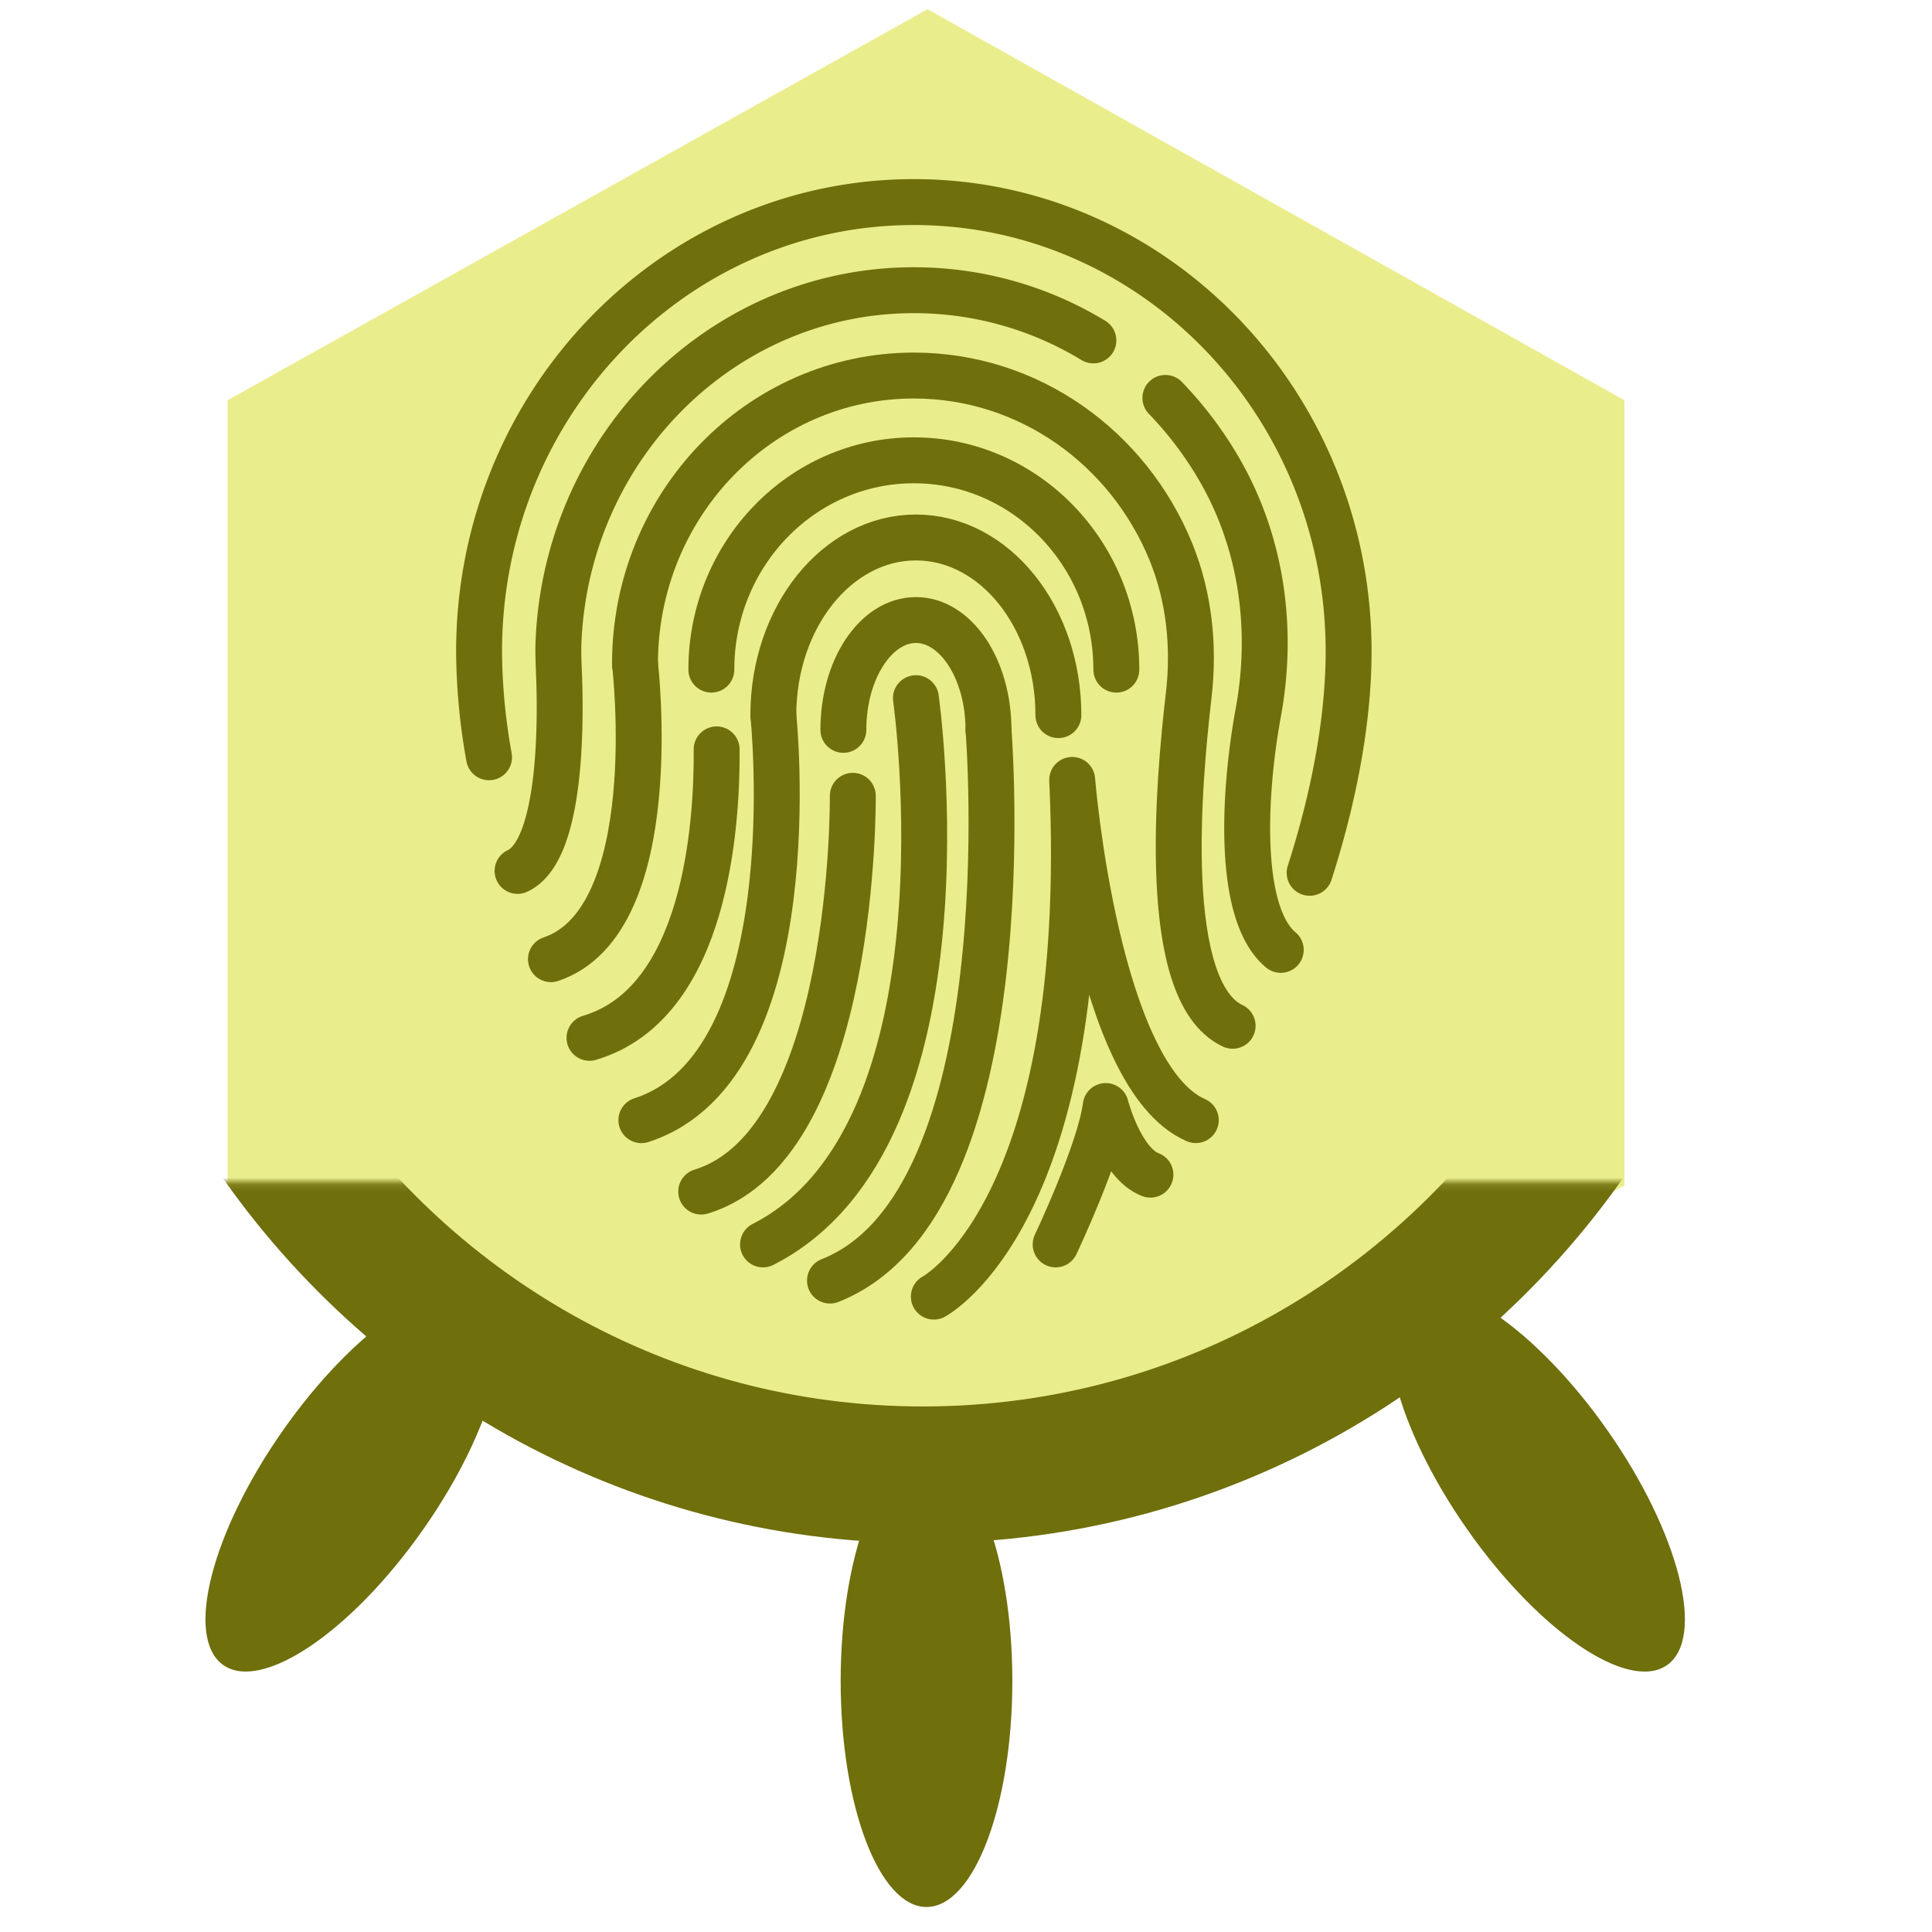 <?xml version="1.0" encoding="UTF-8"?>
<svg width="40" height="40" version="1.1" viewBox="0 0 40 40" xmlns="http://www.w3.org/2000/svg" xmlns:cc="http://creativecommons.org/ns#" xmlns:dc="http://purl.org/dc/elements/1.1/" xmlns:rdf="http://www.w3.org/1999/02/22-rdf-syntax-ns#"><defs><mask id="c" fill="#ffffff"><path d="m0 0h313.3v159.86h-313.3z" fill="#fff" fill-rule="evenodd"/></mask></defs><mask id="a" fill="#ffffff"><path d="m0 0h313.3v159.86h-313.3z" fill="#fff" fill-rule="evenodd"/></mask><mask id="b" fill="#ffffff"><path d="m0 0h313.3v159.86h-313.3z" fill="#fff" fill-rule="evenodd"/></mask><g><g transform="matrix(1 0 0 1 -42.265 -.065)"><g transform="matrix(.495 0 0 .495 5.076 3.213)"><g transform="matrix(1.776,0,0,1.776,-164.24,-70.425)"><g transform="translate(145.07,88.093)" fill="#eaed8c" stroke-width="3.24"><polygon class="st0" transform="matrix(.723 0 0 .703 -28.717 -125.97)" points="78.4 144.9 55.7 158 32.9 144.9 32.9 118.6 55.7 105.5 78.4 118.6" fill="#eaed8c"/></g><g transform="matrix(.158 0 0 .158 132.16 18.72)" fill="#005e20" fill-rule="evenodd"><g transform="matrix(1.078,0,0,-1.078,-10.799,451.79)"><g transform="matrix(.945 0 0 .945 8.696 2.702)" fill="#6f6f0c" mask="url(#c)"><path transform="rotate(35,137.93,151.55)" d="m203.46 95.688c6.936 0 12.559-14.809 12.559-33.077s-5.623-33.077-12.559-33.077-12.559 14.809-12.559 33.077 5.623 33.077 12.559 33.077z"/><path transform="matrix(-.819 .574 .574 .819 58.085 47.705)" d="m30.142 95.688c6.936 0 12.559-14.809 12.559-33.077s-5.623-33.077-12.559-33.077c-6.936 0-12.559 14.809-12.559 33.077s5.623 33.077 12.559 33.077z"/><path d="m153.24 119.95c-6.936 0-12.559-14.809-12.559-33.077s5.623-33.077 12.559-33.077c6.936 0 12.559 14.809 12.559 33.077s-5.623 33.077-12.559 33.077z"/></g><path transform="matrix(.945 0 0 .945 8.696 2.702)" d="m251.47 173.1c-20.23-33.61-56.89-56.068-98.756-56.068-40.721 0-76.516 21.246-97.059 53.335" fill="none" mask="url(#c)" stroke="#6f6f0c" stroke-width="19.999"/></g></g></g></g></g><g transform="matrix(.93 0 0 .93 40.83 .711)" fill="none" stroke="#6f6f0c" stroke-linecap="round" stroke-linejoin="round" stroke-width="1.022px"><path class="cls-1" d="m-33.016 16.094a13.628 13.628 0 0 1-0.222-2.35c0-5.529 4.333-10.01 9.679-10.01 5.346 0 9.679 4.481 9.679 10.007 0 1.482-0.312 3.201-0.868 4.925"/><path class="cls-1" d="m-19.562 6.814a7.686 7.686 0 0 0-3.997-1.118c-4.252 0-7.721 3.465-7.91 7.812-0.01 0.224 0 0.448 0.008 0.672 0.042 0.966 0.089 3.978-0.92 4.444"/><path class="cls-1" d="m-15.391 20.382c-0.968-0.81-0.832-3.474-0.498-5.295 0.334-1.821 0.083-3.72-0.832-5.336a8.191 8.191 0 0 0-1.238-1.657"/><path class="cls-1" d="m-28.067 14.143c0-2.574 2.018-4.66 4.508-4.66 2.489 0 4.508 2.086 4.508 4.66"/><path class="cls-1" d="m-26.687 15.156c0-2.184 1.421-3.955 3.174-3.955 1.753 0 3.172 1.771 3.172 3.955"/><path class="cls-1" d="m-25.128 15.484c0-1.35 0.723-2.445 1.615-2.445 0.892 0 1.616 1.095 1.616 2.445"/><path class="cls-1" d="m-29.767 14.014s0.682 5.714-1.871 6.575"/><path class="cls-1" d="m-29.767 14.014c0-3.545 2.78-6.418 6.208-6.418 2.572 0 4.778 1.616 5.721 3.92 0.413 1.011 0.524 2.116 0.398 3.2-0.22 1.903-0.657 6.587 0.978 7.356"/><path class="cls-1" d="m-27.949 15.918c0.013 1.686-0.237 5.654-2.831 6.422"/><path class="cls-1" d="m-26.687 15.156s0.823 7.803-2.938 9.017"/><path class="cls-1" d="m-24.918 16.952s0.082 7.752-3.375 8.811"/><path class="cls-1" d="m-21.897 15.484s0.854 10.534-3.529 12.26"/><path class="cls-1" d="m-23.513 14.778s1.379 9.729-3.404 12.161"/><path class="cls-1" d="m-23.114 28.101s3.527-1.864 3.08-11.503c0 0 0.53 6.606 2.752 7.574"/><path class="cls-1" d="m-20.402 26.939s0.981-2.067 1.115-3.081c0 0 0.329 1.277 0.995 1.528"/></g></g></svg>
